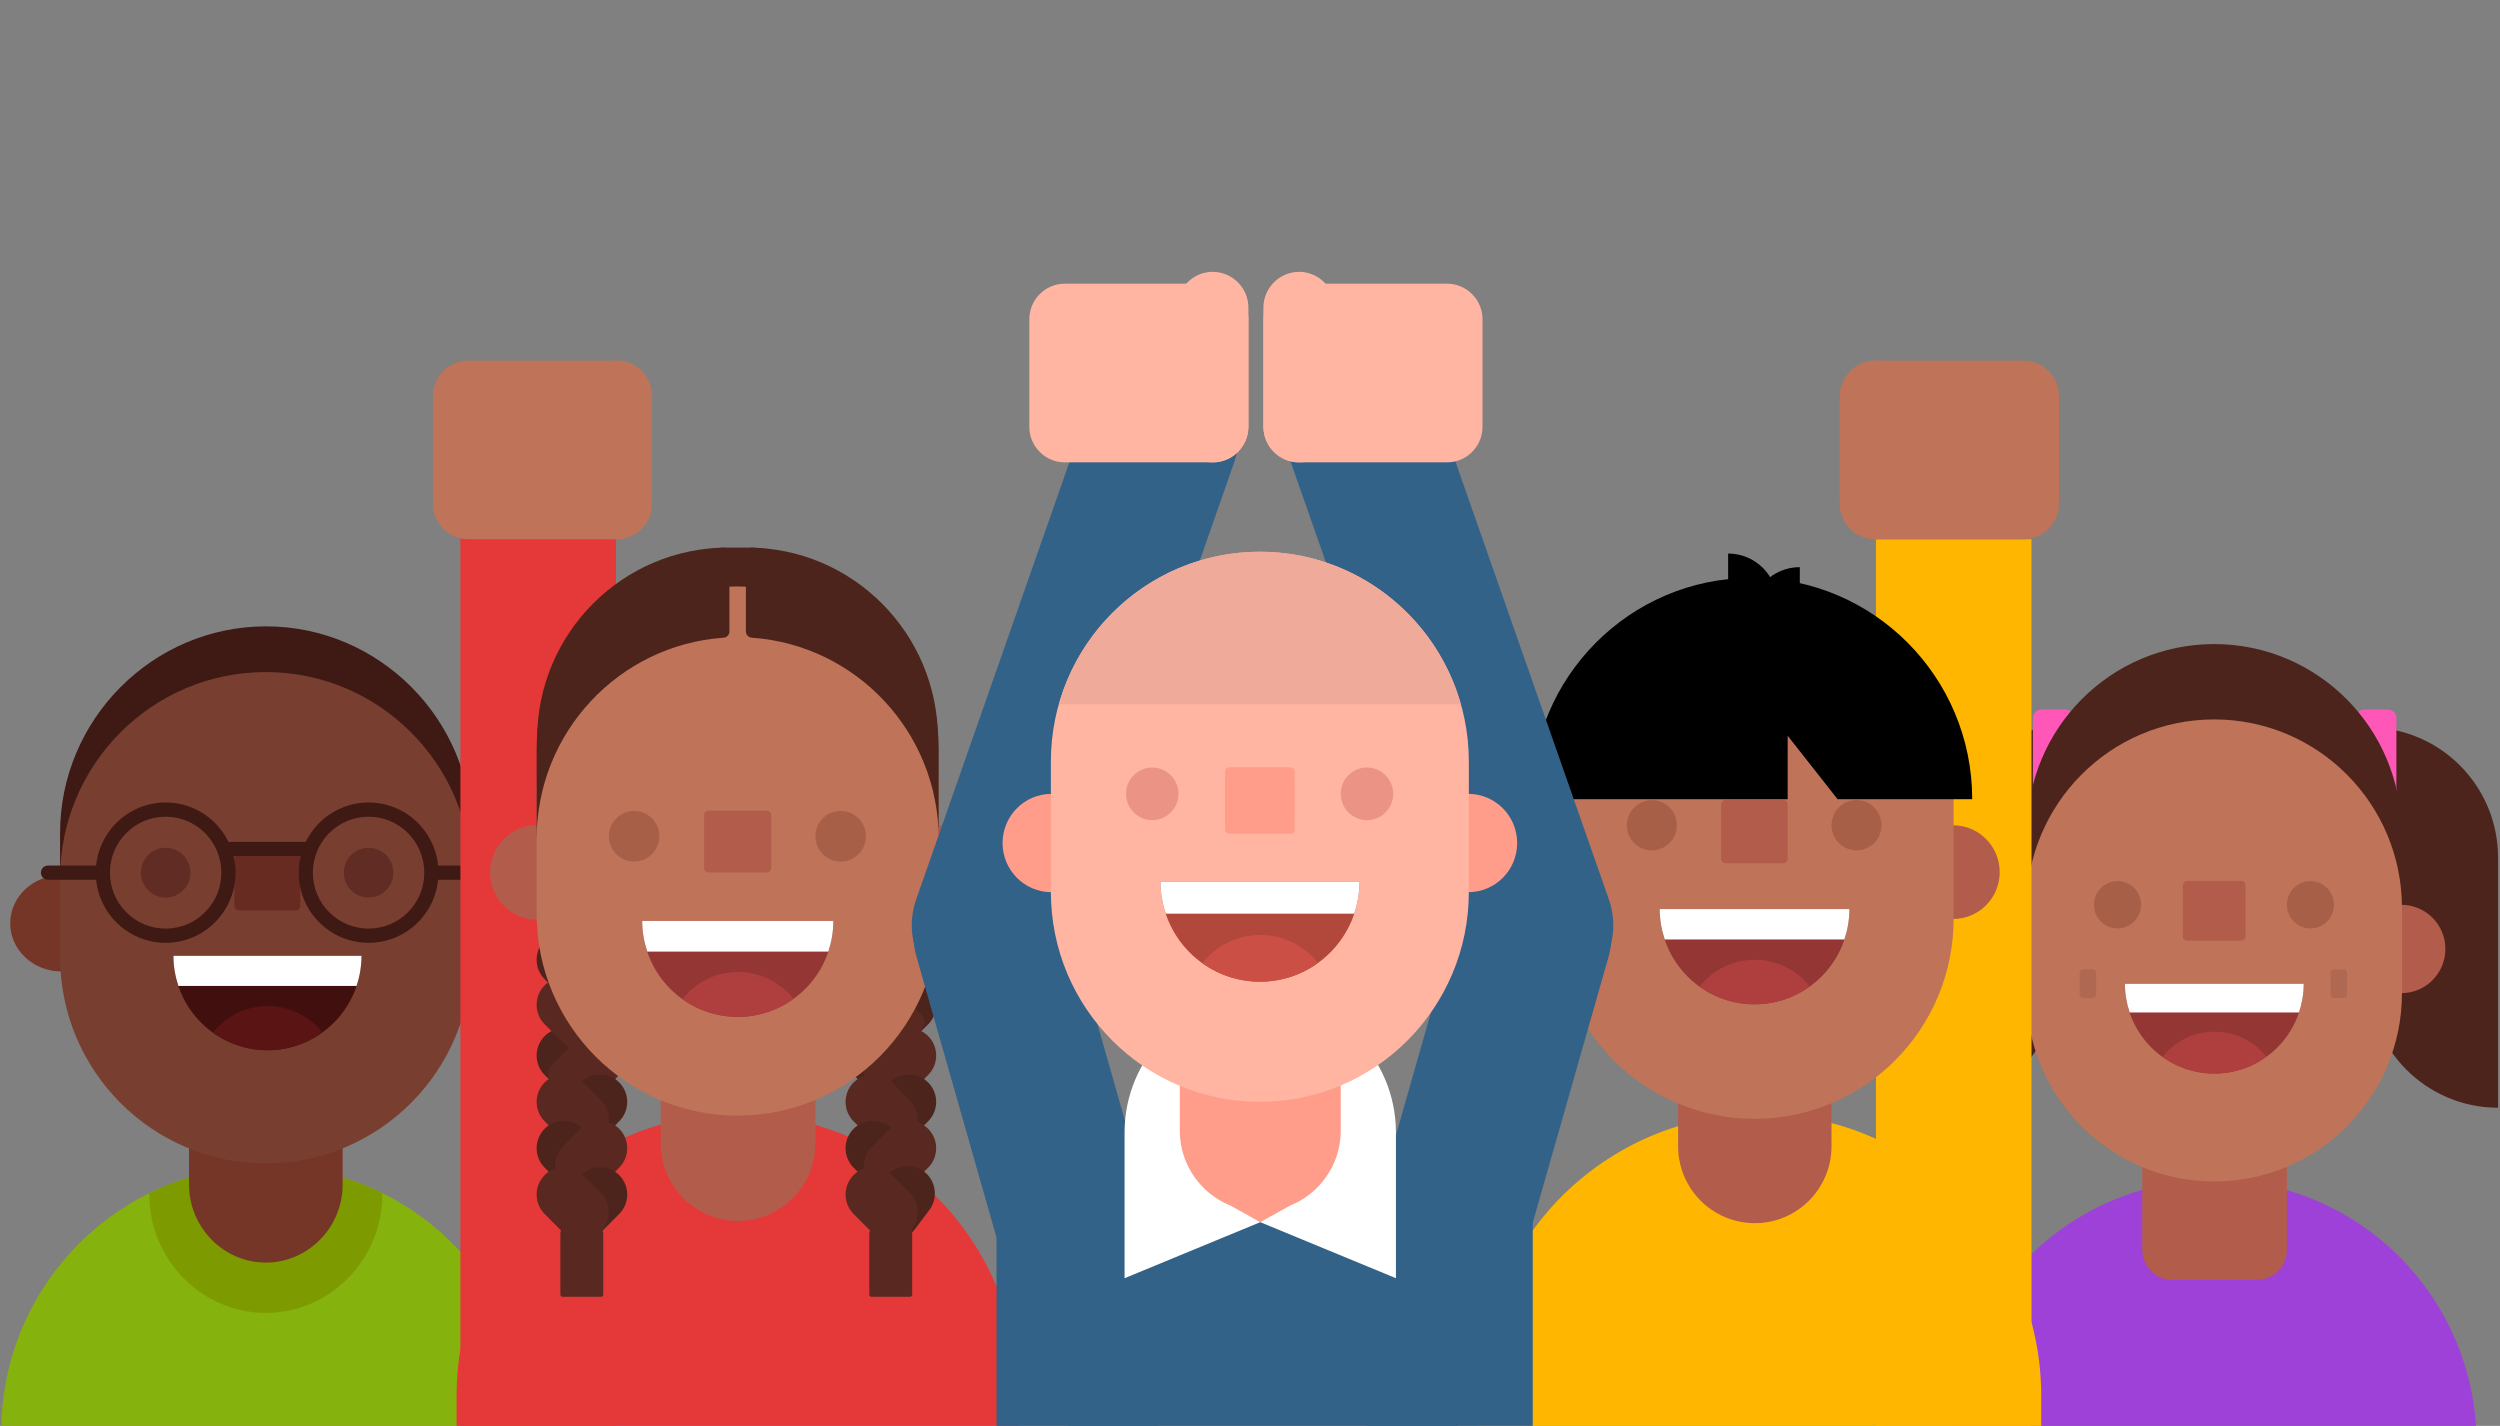 <?xml version="1.0" encoding="UTF-8" standalone="no"?>
<!-- Generator: Adobe Illustrator 16.0.0, SVG Export Plug-In . SVG Version: 6.00 Build 0)  -->

<svg
   xmlns:dc="http://purl.org/dc/elements/1.1/"
   xmlns:cc="http://creativecommons.org/ns#"
   xmlns:rdf="http://www.w3.org/1999/02/22-rdf-syntax-ns#"
   xmlns:svg="http://www.w3.org/2000/svg"
   xmlns="http://www.w3.org/2000/svg"
   xmlns:sodipodi="http://sodipodi.sourceforge.net/DTD/sodipodi-0.dtd"
   xmlns:inkscape="http://www.inkscape.org/namespaces/inkscape"
   version="1.1"
   id="Layer_1"
   x="0px"
   y="0px"
   width="398px"
   height="227px"
   viewBox="0 0 398 227"
   enable-background="new 0 0 398 227"
   xml:space="preserve"
   inkscape:version="0.91 r"
   sodipodi:docname="svgxml.svg"><rect x="0" y="0" width="398" height="227" fill="#808080" stroke="none"/><defs
     id="defs14636" /><sodipodi:namedview
     pagecolor="#ffffff"
     bordercolor="#666666"
     borderopacity="1"
     objecttolerance="10"
     gridtolerance="10"
     guidetolerance="10"
     inkscape:pageopacity="0"
     inkscape:pageshadow="2"
     inkscape:window-width="1366"
     inkscape:window-height="716"
     id="namedview14634"
     showgrid="false"
     inkscape:zoom="2.4874372"
     inkscape:cx="199"
     inkscape:cy="113.5"
     inkscape:window-x="0"
     inkscape:window-y="0"
     inkscape:window-maximized="1"
     inkscape:current-layer="Layer_1" /><path
     fill="#4C241C"
     d="M377.036,115.805v39.81c0,11.452,9.247,20.737,20.654,20.737v-39.81  C397.69,125.088,388.443,115.805,377.036,115.805 M327.69,115.805v39.81c0,11.452-9.246,20.737-20.653,20.737v-39.81  C307.037,125.088,316.284,115.805,327.69,115.805"
     id="path14412" /><path
     fill="#FF57B7"
     d="M328.797,128.872h-3.824c-0.737-0.004-1.334-0.603-1.335-1.34v-13.226c0-0.737,0.601-1.34,1.335-1.34h3.824  c0.734,0,1.335,0.603,1.335,1.34v13.226C330.132,128.27,329.531,128.872,328.797,128.872 M380.171,128.872h-3.824  c-0.737-0.005-1.333-0.603-1.334-1.34v-13.226c0-0.737,0.601-1.34,1.334-1.34h3.824c0.735,0,1.335,0.603,1.335,1.34v13.226  C381.506,128.27,380.906,128.872,380.171,128.872"
     id="path14414" /><path
     fill="#4C241C"
     d="M352.502,169.098c-16.46,0-29.802-13.396-29.802-29.924v-6.715c0-16.525,13.342-29.923,29.801-29.923  c16.46,0,29.802,13.397,29.802,29.923v6.715C382.303,155.701,368.961,169.098,352.502,169.098"
     id="path14416" /><path
     fill="#9D41D8"
     d="M310.708,240.08v-10.287c0-23.169,18.705-41.95,41.778-41.95s41.778,18.781,41.778,41.95v10.287"
     id="path14418" /><path
     fill="#B25C4B"
     d="M389.307,151.077c0,3.884-3.136,7.032-7.004,7.032s-7.004-3.148-7.004-7.032s3.136-7.032,7.004-7.032  S389.307,147.193,389.307,151.077 M329.704,151.077c0,3.884-3.136,7.032-7.004,7.032s-7.004-3.148-7.004-7.032  s3.136-7.032,7.004-7.032S329.704,147.193,329.704,151.077 M359.337,203.754h-13.556c-2.613,0-4.732-2.127-4.732-4.751v-27.469  c0-2.624,2.119-4.751,4.732-4.751h13.556c2.613,0,4.732,2.127,4.732,4.751v27.469C364.069,201.627,361.95,203.754,359.337,203.754"
     id="path14420" /><path
     fill="#BF7358"
     d="M352.501,188.095c-16.508,0-29.891-13.438-29.891-30.015v-13.534c0-16.576,13.383-30.014,29.891-30.014  c16.51,0,29.893,13.438,29.893,30.014v13.534C382.394,174.656,369.01,188.095,352.501,188.095"
     id="path14422" /><path
     fill="#A85F48"
     d="M340.86,144.04c0.004,2.075-1.676,3.762-3.751,3.767c-2.076-0.004-3.756-1.69-3.752-3.767  c-0.004-2.076,1.676-3.763,3.752-3.767C339.186,140.277,340.865,141.964,340.86,144.04 M371.572,144.04  c0.004,2.075-1.676,3.762-3.751,3.767c-2.076-0.004-3.756-1.69-3.752-3.767c-0.004-2.076,1.676-3.763,3.752-3.767  C369.896,140.277,371.576,141.965,371.572,144.04"
     id="path14424" /><path
     fill="#933634"
     d="M366.75,156.624c0,7.892-6.37,14.29-14.23,14.29c-7.858,0-14.229-6.398-14.229-14.29"
     id="path14426" /><path
     fill="#FFFFFF"
     d="M339.043,161.186h26.954c0.481-1.435,0.754-2.965,0.754-4.562H338.29c0.002,1.551,0.257,3.091,0.753,4.56"
     id="path14428" /><path
     fill="#AF3F3F"
     d="M360.812,168.22c-1.938-2.43-4.913-3.989-8.257-3.989c-3.357,0-6.345,1.574-8.282,4.024  c2.401,1.729,5.287,2.659,8.246,2.658C355.499,170.914,358.402,169.971,360.812,168.22"
     id="path14430" /><path
     fill="#B25C4B"
     d="M356.784,149.747h-8.565c-0.39-0.001-0.704-0.317-0.704-0.707v-8.093c0-0.391,0.315-0.707,0.704-0.707h8.565  c0.39,0,0.704,0.316,0.704,0.707v8.093C357.488,149.43,357.174,149.747,356.784,149.747"
     id="path14432" /><path
     fill="#AF6852"
     d="M333.16,158.893h-1.547c-0.299-0.002-0.539-0.244-0.539-0.543v-3.477c0-0.298,0.243-0.542,0.54-0.542h1.545  c0.297,0,0.54,0.244,0.54,0.542v3.477C333.699,158.648,333.458,158.891,333.16,158.893 M373.117,158.893h-1.546  c-0.299-0.002-0.54-0.244-0.54-0.543v-3.477c0-0.298,0.244-0.542,0.54-0.542h1.546c0.297,0,0.54,0.244,0.54,0.542v3.477  C373.657,158.648,373.416,158.891,373.117,158.893"
     id="path14434" /><path
     fill="#3F1913"
     d="M42.347,177.2c-18.031,0-32.784-14.813-32.784-32.918v-11.648c0-18.104,14.753-32.919,32.784-32.919  c18.032,0,32.785,14.814,32.785,32.92v11.647C75.132,162.387,60.379,177.2,42.347,177.2"
     id="path14436" /><path
     fill="#763627"
     d="M82.763,146.993c0,4.231-3.416,7.663-7.631,7.663c-4.215,0-7.632-3.432-7.632-7.663  c0-4.232,3.417-7.663,7.632-7.663C79.347,139.33,82.763,142.76,82.763,146.993"
     id="path14438" /><path
     fill="#86B20D"
     d="M0.199,235.246v-7.311c0-23.359,18.859-42.295,42.122-42.295c23.264,0,42.122,18.936,42.122,42.295v7.311"
     id="path14440" /><path
     fill="#7D9B00"
     d="M42.32,209.016c10.203,0,18.55-8.49,18.55-18.867v-0.19c-5.769-2.848-12.117-4.325-18.55-4.317  c-6.433-0.008-12.78,1.471-18.548,4.318v0.189C23.772,200.525,32.119,209.016,42.32,209.016"
     id="path14442" /><path
     fill="#763627"
     d="M42.32,161.241c-6.725,0-12.229,5.598-12.229,12.44v14.887c0,6.842,5.504,12.439,12.23,12.439  c6.726,0,12.23-5.598,12.23-12.439V173.68C54.551,166.838,49.047,161.24,42.32,161.241 M1.626,146.993  c0,4.231,3.65,7.663,8.151,7.663c4.502,0,8.152-3.432,8.152-7.663c0-4.232-3.65-7.663-8.152-7.663S1.627,142.76,1.626,146.993"
     id="path14444" /><path
     fill="#783F30"
     d="M42.31,185.195c-18.086,0-32.747-14.721-32.747-32.883v-12.438c0-18.16,14.661-32.88,32.747-32.88  s32.747,14.72,32.747,32.88v12.438C75.057,170.473,60.396,185.195,42.31,185.195"
     id="path14446" /><path
     fill="#612C23"
     d="M30.317,138.927c0.004,2.185-1.763,3.959-3.947,3.964l0,0c-2.185-0.005-3.952-1.779-3.947-3.964l0,0  c-0.004-2.185,1.763-3.958,3.947-3.963l0,0C28.554,134.969,30.321,136.742,30.317,138.927L30.317,138.927 M62.625,138.927  c0.004,2.185-1.762,3.958-3.946,3.964c-2.185-0.005-3.952-1.779-3.947-3.964l0,0c-0.004-2.185,1.763-3.958,3.947-3.963l0,0  C60.863,134.969,62.629,136.743,62.625,138.927"
     id="path14448" /><path
     fill="#420F0F"
     d="M57.553,152.165c0,8.302-6.702,15.032-14.97,15.032s-14.97-6.73-14.97-15.032"
     id="path14450" /><path
     fill="#FFFFFF"
     d="M28.405,156.963H56.76c0.523-1.546,0.79-3.166,0.792-4.798h-29.94  C27.612,153.845,27.897,155.455,28.405,156.963"
     id="path14452" /><path
     fill="#5B1414"
     d="M51.307,164.365c-2.04-2.559-5.17-4.2-8.687-4.2c-3.532,0-6.674,1.658-8.713,4.235  c2.527,1.819,5.562,2.797,8.676,2.797C45.842,167.197,48.849,166.141,51.307,164.365"
     id="path14454" /><path
     fill="#672B21"
     d="M47.106,144.932H38.02c-0.389-0.001-0.705-0.317-0.704-0.707l0,0v-8.589c0-0.39,0.315-0.706,0.704-0.706  h9.085c0.388,0,0.704,0.316,0.704,0.706v8.589C47.809,144.614,47.493,144.932,47.106,144.932"
     id="path14456" /><path
     fill="#3F1913"
     d="M36.367,138.927H35.24c0,2.464-0.99,4.683-2.598,6.298c-1.658,1.671-3.916,2.609-6.27,2.607  c-2.355,0.003-4.614-0.936-6.272-2.607c-1.668-1.672-2.603-3.938-2.598-6.298c0-2.463,0.991-4.682,2.598-6.297  c1.658-1.672,3.916-2.61,6.271-2.608c2.453,0,4.663,0.996,6.271,2.608c1.667,1.671,2.603,3.937,2.598,6.297h2.257  c0-6.17-4.981-11.17-11.126-11.171c-6.145,0-11.125,5-11.125,11.171s4.98,11.171,11.125,11.171s11.125-5,11.126-11.17  L36.367,138.927 M68.676,138.927h-1.129c0,2.464-0.99,4.683-2.597,6.298c-1.659,1.671-3.917,2.61-6.271,2.607  c-2.355,0.003-4.614-0.936-6.272-2.607c-1.667-1.672-2.602-3.938-2.597-6.298c0-2.463,0.99-4.682,2.597-6.297  c1.658-1.672,3.917-2.61,6.272-2.608c2.452,0,4.662,0.996,6.27,2.608c1.667,1.671,2.603,3.937,2.598,6.297h2.257  c0-6.17-4.98-11.17-11.125-11.171c-6.145,0-11.126,5-11.126,11.171s4.98,11.171,11.126,11.171c6.144,0,11.124-5,11.125-11.17  L68.676,138.927"
     id="path14458" /><path
     fill="#3F1913"
     d="M35.093,134.023h14.742v2.267H35.093V134.023z M7.64,140.061h7.973c0.625-0.002,1.129-0.508,1.128-1.133  c0,0,0,0,0-0.001c0.001-0.624-0.503-1.131-1.127-1.133c0,0,0,0-0.001,0H7.64c-0.624,0.001-1.129,0.508-1.128,1.132v0.001  C6.51,139.551,7.015,140.059,7.64,140.061C7.639,140.061,7.64,140.061,7.64,140.061 M69.7,140.061h7.973  c0.624-0.002,1.129-0.508,1.128-1.133c0,0,0,0,0-0.001c0.002-0.624-0.503-1.131-1.127-1.133c0,0,0,0-0.001,0H69.7  c-0.625,0.001-1.13,0.507-1.129,1.131c0,0.001,0,0.001,0,0.002c-0.001,0.624,0.503,1.132,1.127,1.134  C69.699,140.061,69.699,140.061,69.7,140.061"
     id="path14460" /><path
     fill="#E53838"
     d="M73.298,72.665h24.758v160.162H73.298V72.665z"
     id="path14462" /><path
     fill="#BF7358"
     d="M98.17,85.849H74.551c-3.098,0-5.632-2.545-5.632-5.655V63.06c0-3.11,2.534-5.655,5.632-5.655h23.617  c3.098,0,5.632,2.545,5.632,5.655v17.134c0,3.11-2.534,5.655-5.632,5.655"
     id="path14464" /><path
     fill="#BF7358"
     d="M98.117,85.849c-3.126,0-5.684-2.568-5.684-5.707v-17.03c0-3.139,2.558-5.707,5.684-5.707  c3.127,0,5.684,2.568,5.684,5.708v17.029C103.801,83.281,101.244,85.849,98.117,85.849"
     id="path14470" /><path
     fill="#4C241C"
     d="M118.96,148.154h-3.083c-16.77,0-30.366-13.651-30.366-30.49c0-16.84,13.596-30.491,30.366-30.491h3.083  c16.77,0,30.366,13.65,30.366,30.49S135.73,148.154,118.96,148.154"
     id="path14472" /><path
     fill="#E53838"
     d="M72.688,233.266V222.25c0-24.805,20.026-44.914,44.73-44.914c24.705,0,44.73,20.109,44.73,44.914v11.016"
     id="path14474" /><path
     fill="#FFB600"
     d="M298.654,85.849h24.76v160.163h-24.76V85.849z"
     id="path14476" /><path
     fill="#BF7358"
     d="M298.543,85.849h23.617c3.098,0,5.632-2.545,5.632-5.655V63.06c0-3.11-2.534-5.655-5.632-5.655h-23.617  c-3.098,0-5.632,2.545-5.632,5.655v17.134C292.911,83.304,295.445,85.849,298.543,85.849"
     id="path14478" /><path
     fill="#BF7358"
     d="M298.596,85.849c3.127,0,5.684-2.568,5.684-5.707v-17.03c0-3.139-2.557-5.707-5.684-5.707  s-5.685,2.568-5.685,5.708v17.029C292.911,83.281,295.469,85.849,298.596,85.849"
     id="path14484" /><path
     fill="#FFB600"
     d="M324.963,233.266V222.25c0-24.805-20.027-44.914-44.73-44.914c-24.705,0-44.73,20.109-44.73,44.914v11.016"
     id="path14486" /><path
     fill="#4C241C"
     d="M89.505,173.943l-2.807-2.819c-1.689-1.709-1.689-4.458,0-6.167c1.695-1.696,4.445-1.697,6.142-0.001  c0,0,0.001,0.001,0.001,0.001l2.807,2.82c1.688,1.709,1.688,4.458,0,6.166c-1.696,1.697-4.445,1.697-6.142,0.002  C89.506,173.945,89.505,173.944,89.505,173.943"
     id="path14488" /><path
     fill="#4C241C"
     d="M87.743,161.604l6.595-6.621c0.65-0.65,1.705-0.65,2.355-0.001c0,0.001,0,0.001,0,0.001l3.788,3.803  c0.647,0.65,0.647,1.715,0,2.365l-6.596,6.621c-0.647,0.65-1.707,0.65-2.354,0l-3.788-3.803  C87.095,163.313,87.095,162.26,87.743,161.604"
     id="path14490" /><path
     fill="#4C241C"
     d="M89.505,158.693l-2.807-2.819c-1.689-1.709-1.689-4.458,0-6.167c1.696-1.696,4.446-1.696,6.143,0l2.807,2.82  c1.688,1.709,1.688,4.458,0,6.166c-1.696,1.697-4.445,1.697-6.142,0.002C89.506,158.695,89.505,158.694,89.505,158.693"
     id="path14492" /><path
     fill="#4C241C"
     d="M87.743,154.427l6.595-6.62c0.65-0.65,1.705-0.651,2.355-0.001c0,0,0,0,0,0.001l3.788,3.801  c0.647,0.65,0.647,1.716,0,2.365l-6.596,6.622c-0.647,0.65-1.707,0.65-2.354,0l-3.788-3.803  C87.095,156.137,87.095,155.082,87.743,154.427"
     id="path14494" /><path
     fill="#592921"
     d="M87.743,169.678l6.595-6.623c0.65-0.649,1.705-0.649,2.355,0l3.788,3.803c0.647,0.65,0.647,1.716,0,2.365  l-6.596,6.623c-0.647,0.65-1.707,0.65-2.354,0l-3.788-3.804C87.095,171.387,87.095,170.333,87.743,169.678"
     id="path14496" /><path
     fill="#592921"
     d="M89.505,165.87l-2.807-2.819c-1.689-1.709-1.689-4.458,0-6.167c1.695-1.696,4.445-1.696,6.142-0.001  c0,0,0.001,0.001,0.001,0.001l2.807,2.819c1.689,1.709,1.689,4.459,0,6.168C93.952,167.567,91.201,167.567,89.505,165.87"
     id="path14498" /><path
     fill="#4C241C"
     d="M89.637,175.152l2.807-2.818c1.697-1.696,4.447-1.696,6.143,0c1.689,1.709,1.689,4.459,0,6.168l-2.808,2.82  c-1.696,1.695-4.446,1.695-6.142,0l0,0C87.946,179.613,87.946,176.861,89.637,175.152"
     id="path14500" /><path
     fill="#592921"
     d="M89.505,181.32l-2.807-2.818c-1.689-1.709-1.689-4.459,0-6.168c1.696-1.696,4.446-1.696,6.143,0l2.807,2.82  c1.688,1.709,1.688,4.458,0,6.167C93.952,183.018,91.201,183.018,89.505,181.32"
     id="path14502" /><path
     fill="#4C241C"
     d="M89.505,188.698l-2.807-2.819c-1.689-1.709-1.689-4.459,0-6.168c1.695-1.696,4.445-1.697,6.142-0.001  c0,0.001,0.001,0.001,0.001,0.001l2.807,2.82c1.688,1.709,1.688,4.458,0,6.167C93.952,190.395,91.201,190.395,89.505,188.698"
     id="path14504" /><path
     fill="#592921"
     d="M89.637,182.53l2.807-2.819c1.696-1.696,4.446-1.697,6.142-0.001c0,0.001,0,0.001,0.001,0.001  c1.689,1.709,1.689,4.459,0,6.168l-2.808,2.82c-1.696,1.695-4.446,1.695-6.142,0l0,0C87.946,186.99,87.946,184.238,89.637,182.53"
     id="path14506" /><path
     fill="#4C241C"
     d="M89.637,189.907l2.807-2.82c1.697-1.696,4.447-1.696,6.143,0c1.69,1.709,1.69,4.46,0,6.169l-2.808,2.819  c-1.696,1.696-4.446,1.696-6.142,0l0,0C87.947,194.366,87.947,191.615,89.637,189.907"
     id="path14508" /><path
     fill="#592921"
     d="M89.505,196.075l-2.807-2.82c-1.689-1.709-1.689-4.458,0-6.167c1.696-1.696,4.446-1.696,6.143,0l2.807,2.819  c1.689,1.709,1.689,4.459,0,6.168C93.952,197.771,91.201,197.771,89.505,196.075"
     id="path14510" /><path
     fill="#B25C4B"
     d="M117.496,194.372c-6.805,0-12.322-5.54-12.322-12.373v-14.837c0-6.833,5.517-12.373,12.322-12.373  c6.806,0,12.323,5.54,12.323,12.373V182C129.819,188.834,124.302,194.373,117.496,194.372"
     id="path14512" /><path
     fill="#592921"
     d="M96.04,206.088v-9.648c0-0.724-0.59-1.314-1.31-1.314h-4.21c-0.72,0-1.31,0.591-1.31,1.314v9.648  c0,0.2,0.162,0.362,0.361,0.362h6.109C95.88,206.45,96.04,206.288,96.04,206.088"
     id="path14514" /><path
     fill="#4C241C"
     d="M140.584,175.846l-6.595-6.623c-0.647-0.654-0.647-1.709,0-2.365l3.788-3.803  c0.65-0.649,1.705-0.649,2.355,0l6.595,6.623c0.648,0.65,0.648,1.715,0,2.364l-3.788,3.804  C142.292,176.496,141.232,176.496,140.584,175.846"
     id="path14516" /><path
     fill="#4C241C"
     d="M138.821,159.703l2.808-2.82c1.696-1.696,4.446-1.697,6.142-0.001c0,0.001,0,0.001,0.001,0.001  c1.689,1.709,1.689,4.459,0,6.168l-2.808,2.82c-1.696,1.696-4.446,1.696-6.143,0C137.132,164.162,137.132,161.412,138.821,159.703"
     id="path14518" /><path
     fill="#4C241C"
     d="M140.584,160.595l-6.595-6.622c-0.647-0.654-0.647-1.709,0-2.365l3.788-3.801  c0.65-0.65,1.705-0.651,2.355-0.001c0,0,0,0,0,0.001l6.595,6.62c0.648,0.65,0.648,1.716,0,2.365l-3.788,3.803  C142.292,161.245,141.232,161.245,140.584,160.595"
     id="path14520" /><path
     fill="#4C241C"
     d="M138.821,152.525l2.808-2.819c1.696-1.696,4.447-1.696,6.143,0c1.69,1.709,1.69,4.46,0,6.169l-2.808,2.818  c-1.696,1.697-4.445,1.697-6.142,0.002c0,0-0.001-0.001-0.001-0.002C137.132,156.984,137.132,154.234,138.821,152.525"
     id="path14522" /><path
     fill="#592921"
     d="M138.821,167.775l2.808-2.818c1.696-1.696,4.446-1.697,6.142-0.001c0,0,0,0.001,0.001,0.001  c1.689,1.709,1.689,4.459,0,6.168l-2.808,2.818c-1.696,1.697-4.445,1.697-6.142,0.002c0,0-0.001-0.001-0.001-0.002  C137.132,172.234,137.132,169.484,138.821,167.775"
     id="path14524" /><path
     fill="#592921"
     d="M140.584,167.771l-6.595-6.621c-0.647-0.656-0.647-1.71,0-2.365l3.788-3.803  c0.65-0.65,1.705-0.65,2.355-0.001c0,0.001,0,0.001,0,0.001l6.595,6.621c0.648,0.65,0.648,1.715,0,2.365l-3.788,3.803  C142.292,168.422,141.232,168.422,140.584,167.771"
     id="path14526" /><path
     fill="#4C241C"
     d="M138.821,175.152l2.808-2.818c1.696-1.696,4.447-1.696,6.143,0c1.689,1.709,1.689,4.459,0,6.168l-2.808,2.82  c-1.696,1.695-4.446,1.695-6.143,0C137.131,179.613,137.131,176.862,138.821,175.152"
     id="path14528" /><path
     fill="#592921"
     d="M138.69,181.32l-2.807-2.818c-1.689-1.709-1.689-4.459,0-6.168c1.696-1.695,4.446-1.695,6.142,0l2.808,2.82  c1.688,1.709,1.688,4.458,0,6.167C143.137,183.018,140.386,183.018,138.69,181.32"
     id="path14530" /><path
     fill="#4C241C"
     d="M138.69,188.698l-2.807-2.819c-1.689-1.709-1.689-4.459,0-6.168c1.696-1.695,4.446-1.696,6.142,0l0,0  l2.808,2.82c1.688,1.709,1.688,4.458,0,6.167C143.137,190.395,140.386,190.395,138.69,188.698"
     id="path14532" /><path
     fill="#592921"
     d="M138.821,182.53l2.808-2.819c1.696-1.696,4.446-1.697,6.142-0.001c0,0.001,0,0.001,0.001,0.001  c1.689,1.709,1.689,4.459,0,6.168l-2.808,2.82c-1.696,1.695-4.446,1.695-6.143,0C137.131,186.99,137.131,184.239,138.821,182.53"
     id="path14534" /><path
     fill="#4C241C"
     d="M138.633,190.547l2.391-3.183c1.444-1.916,4.167-2.299,6.083-0.856c1.908,1.444,2.291,4.193,0.853,6.108  l-2.391,3.183c-1.444,1.916-4.167,2.299-6.084,0.856C137.578,195.211,137.195,192.462,138.633,190.547"
     id="path14536" /><path
     fill="#592921"
     d="M138.69,196.075l-2.807-2.82c-1.688-1.709-1.688-4.458,0-6.167c1.696-1.695,4.446-1.695,6.142,0l2.808,2.819  c1.689,1.709,1.689,4.459,0,6.168C143.137,197.771,140.386,197.771,138.69,196.075"
     id="path14538" /><path
     fill="#592921"
     d="M145.224,206.088v-9.648c0-0.724-0.589-1.314-1.309-1.314h-4.211c-0.72,0-1.31,0.591-1.31,1.314v9.648  c0,0.2,0.162,0.362,0.361,0.362h6.109C145.063,206.45,145.224,206.288,145.224,206.088"
     id="path14540" /><path
     fill="#B25C4B"
     d="M156.824,138.882c0,4.158-3.357,7.53-7.498,7.53c-4.141,0-7.499-3.372-7.499-7.53  c0-4.157,3.358-7.53,7.499-7.53C153.467,131.352,156.824,134.725,156.824,138.882 M93.01,138.882c0,4.158-3.358,7.53-7.499,7.53  c-4.141,0-7.498-3.372-7.498-7.53c0-4.157,3.357-7.53,7.498-7.53C89.652,131.352,93.01,134.725,93.01,138.882"
     id="path14542" /><path
     fill="#BF7358"
     d="M117.435,177.605c-17.675,0-32.004-14.388-32.004-32.135v-19.974c0-17.748,14.329-32.135,32.004-32.135  c17.675,0,32.004,14.387,32.004,32.135v19.974C149.439,163.218,135.11,177.605,117.435,177.605"
     id="path14544" /><path
     fill="#A85F48"
     d="M104.972,133.13c0.005,2.224-1.793,4.029-4.016,4.034c0,0-0.001,0-0.002,0  c-2.223-0.005-4.021-1.811-4.016-4.033c-0.005-2.223,1.793-4.029,4.016-4.033l0,0C103.177,129.101,104.976,130.906,104.972,133.13  C104.972,133.13,104.972,133.131,104.972,133.13 M137.853,133.13c0.005,2.224-1.793,4.029-4.016,4.034c0,0,0,0-0.001,0  c-2.223-0.004-4.021-1.811-4.017-4.033l0,0c-0.005-2.223,1.793-4.029,4.016-4.033c0,0,0,0,0.001,0  C136.059,129.102,137.857,130.907,137.853,133.13C137.853,133.131,137.853,133.131,137.853,133.13"
     id="path14546" /><path
     fill="#B25C4B"
     d="M122.07,138.882h-9.27c-0.389-0.001-0.705-0.316-0.704-0.706c0,0,0,0,0-0.001v-8.405  c0-0.392,0.315-0.707,0.704-0.707h9.27c0.39,0,0.704,0.315,0.704,0.707v8.405C122.774,138.564,122.459,138.882,122.07,138.882"
     id="path14548" /><path
     fill="#933634"
     d="M132.67,146.614c0,8.437-6.812,15.276-15.215,15.276c-8.403,0-15.215-6.84-15.215-15.276"
     id="path14550" /><path
     fill="#FFFFFF"
     d="M103.046,151.49h28.818c0.514-1.533,0.805-3.17,0.805-4.876H102.24  C102.24,148.32,102.531,149.957,103.046,151.49"
     id="path14552" /><path
     fill="#AF3F3F"
     d="M126.32,159.012c-2.072-2.599-5.253-4.267-8.827-4.267c-3.59,0-6.783,1.685-8.855,4.304  c2.568,1.849,5.652,2.843,8.817,2.842C120.767,161.891,123.823,160.816,126.32,159.012"
     id="path14554" /><path
     fill="#4C241C"
     d="M116.123,88.171c0-0.572-0.483-1.037-1.051-0.995c-16.571,1.215-29.64,15.092-29.64,32.041v14.354  c0-16.99,13.133-30.896,29.762-32.05c0.521-0.032,0.927-0.462,0.929-0.984V88.171 M118.747,88.171v12.365  c0,0.525,0.408,0.948,0.929,0.984c16.629,1.155,29.763,15.06,29.763,32.05v-14.354c0-16.949-13.07-30.826-29.641-32.041  C119.23,87.134,118.748,87.599,118.747,88.171"
     id="path14556" /><path
     fill="#B25C4B"
     d="M318.352,138.845c0,4.12-3.326,7.46-7.43,7.46s-7.43-3.34-7.43-7.46s3.326-7.461,7.43-7.461  S318.352,134.725,318.352,138.845 M279.367,194.729c-6.743,0-12.21-5.49-12.21-12.261v-14.7c0-6.772,5.467-12.261,12.21-12.261  c6.742,0,12.21,5.488,12.21,12.261v14.699c0,6.772-5.468,12.26-12.21,12.26"
     id="path14558" /><path
     fill="#BF7358"
     d="M279.307,178.115c-17.515,0-31.711-14.256-31.711-31.842v-19.791c0-17.585,14.196-31.841,31.709-31.841  c17.516,0,31.712,14.256,31.712,31.841v19.791C311.017,163.859,296.82,178.114,279.307,178.115"
     id="path14560" /><path
     fill="#A85F48"
     d="M266.957,131.38c0.004,2.202-1.777,3.991-3.98,3.996l0,0c-2.202-0.005-3.984-1.794-3.979-3.996v-0.001  c-0.005-2.202,1.777-3.991,3.979-3.996l0,0C265.175,127.383,266.957,129.173,266.957,131.38 M299.537,131.38  c0.004,2.202-1.777,3.991-3.98,3.996l0,0c-2.202-0.005-3.984-1.794-3.979-3.996v-0.001c-0.005-2.202,1.777-3.991,3.979-3.996l0,0  C297.755,127.383,299.537,129.173,299.537,131.38"
     id="path14562" /><path
     fill="#933634"
     d="M294.422,144.73c0,8.371-6.759,15.158-15.096,15.158c-8.338,0-15.098-6.787-15.098-15.16"
     id="path14564" /><path
     fill="#FFFFFF"
     d="M265.029,149.566h28.594c0.51-1.52,0.8-3.144,0.8-4.838h-30.194  C264.229,146.423,264.518,148.047,265.029,149.566"
     id="path14566" /><path
     fill="#AF3F3F"
     d="M288.123,157.031c-2.057-2.579-5.213-4.234-8.76-4.234c-3.562,0-6.73,1.671-8.786,4.27  c2.548,1.835,5.608,2.822,8.749,2.82C282.486,159.888,285.565,158.888,288.123,157.031"
     id="path14568" /><path
     fill="#B25C4B"
     d="M283.893,137.434h-9.172c-0.391,0-0.705-0.315-0.705-0.705c0,0,0-0.001,0-0.002v-8.672  c0-0.39,0.315-0.707,0.703-0.707h9.174c0.389,0,0.705,0.316,0.705,0.707v8.672C284.598,137.117,284.281,137.434,283.893,137.434"
     id="path14570" /><path
     d="M286.529,90.288c-4.338,0-7.854,3.532-7.854,7.888h7.856v-7.888"
     id="path14572" /><path
     d="M275.118,88.123c4.339,0,7.856,3.532,7.856,7.888h-7.856V88.123"
     id="path14574" /><path
     d="M284.598,117.132l7.948,10.103h21.43c0-19.461-15.712-35.238-35.095-35.238c-19.382,0-35.095,15.777-35.095,35.238h40.81  v-10.103"
     id="path14576" /><path
     fill="#336289"
     d="M221.432,228.715c6.572,1.889,13.426-1.931,15.307-8.529l19.337-67.848c1.88-6.6-1.923-13.48-8.496-15.37  c-6.574-1.889-13.427,1.931-15.308,8.53l-19.336,67.846C211.055,219.943,214.857,226.826,221.432,228.715"
     id="path14578" /><path
     fill="#336289"
     d="M248.562,159.031c6.449-2.279,9.838-9.376,7.568-15.852l-27.449-78.331c-2.271-6.476-9.338-9.878-15.787-7.6  c-6.449,2.279-9.838,9.376-7.568,15.852l27.449,78.331C235.046,157.907,242.113,161.311,248.562,159.031 M180.556,228.715  c-6.573,1.889-13.426-1.931-15.307-8.529l-19.336-67.848c-1.88-6.6,1.923-13.48,8.496-15.37c6.573-1.889,13.427,1.931,15.307,8.53  l19.336,67.846C190.933,219.943,187.129,226.826,180.556,228.715"
     id="path14580" /><path
     fill="#336289"
     d="M153.426,159.031c-6.45-2.279-9.839-9.376-7.569-15.852l27.261-77.794c2.27-6.475,9.337-9.878,15.787-7.599  c6.45,2.279,9.838,9.375,7.569,15.851l-27.262,77.793C166.942,157.907,159.875,161.311,153.426,159.031 M158.646,189.993h85.37  v40.509h-85.37V189.993L158.646,189.993z"
     id="path14582" /><path
     fill="#336289"
     d="M160.88,178.439h22.558v23.231H160.88V178.439L160.88,178.439z"
     id="path14584" /><path
     fill="#FFFFFF"
     d="M222.232,203.49v-23.17c0-11.979-9.67-21.688-21.6-21.688c-11.929,0-21.6,9.71-21.6,21.688v23.171  l21.6-8.921L222.232,203.49"
     id="path14586" /><path
     fill="#FF9D8A"
     d="M241.531,134.211c0,4.323-3.49,7.826-7.795,7.826s-7.795-3.503-7.795-7.826c0-4.322,3.49-7.827,7.795-7.827  S241.531,129.889,241.531,134.211 M175.197,134.211c0,4.323-3.49,7.826-7.795,7.826c-4.305,0-7.794-3.503-7.794-7.826  c0-4.322,3.49-7.827,7.794-7.827C171.707,126.384,175.197,129.889,175.197,134.211 M200.633,192.836  c-7.074,0-12.809-5.758-12.809-12.861v-15.423c0-7.103,5.735-12.862,12.81-12.862c7.074,0,12.81,5.761,12.81,12.862v15.423  C213.443,187.078,207.708,192.836,200.633,192.836"
     id="path14588" /><path
     fill="#FFB5A1"
     d="M200.57,175.409c-18.375,0-33.269-14.956-33.269-33.405v-20.762c0-18.449,14.894-33.404,33.267-33.404  c18.373,0,33.269,14.955,33.269,33.404v20.762c0,18.449-14.896,33.405-33.269,33.405"
     id="path14590" /><path
     fill="#EB9486"
     d="M187.614,126.38c0,2.315-1.87,4.192-4.175,4.192c-2.306,0-4.176-1.877-4.176-4.192s1.87-4.192,4.176-4.192  C185.744,122.188,187.614,124.064,187.614,126.38 M221.793,126.38c0,2.315-1.869,4.192-4.175,4.192  c-2.311-0.006-4.18-1.882-4.175-4.192c-0.006-2.311,1.863-4.188,4.175-4.192l0,0C219.924,122.188,221.793,124.064,221.793,126.38"
     id="path14592" /><path
     fill="#B2473B"
     d="M216.428,140.384c0,8.783-7.091,15.903-15.838,15.903c-8.746,0-15.837-7.12-15.837-15.903"
     id="path14594" /><path
     fill="#FFFFFF"
     d="M185.591,145.46h29.998c0.536-1.595,0.839-3.299,0.839-5.076h-31.675  C184.753,142.161,185.055,143.864,185.591,145.46"
     id="path14596" /><path
     fill="#CC4F46"
     d="M209.82,153.29c-2.158-2.705-5.471-4.442-9.19-4.442c-3.737,0-7.061,1.754-9.218,4.48  c5.501,3.961,12.922,3.945,18.406-0.038"
     id="path14598" /><path
     fill="#FF9D8A"
     d="M205.415,132.73h-9.691c-0.39-0.001-0.705-0.317-0.704-0.707v-9.166c0-0.391,0.314-0.707,0.704-0.707h9.691  c0.39,0,0.704,0.315,0.704,0.707v9.166C206.119,132.414,205.805,132.73,205.415,132.73"
     id="path14600" /><path
     fill="#FFB5A1"
     d="M206.766,73.607h23.617c3.098,0,5.633-2.544,5.633-5.655V50.818c0-3.11-2.535-5.655-5.633-5.655h-23.617  c-3.098,0-5.632,2.545-5.632,5.655v17.134C201.134,71.062,203.668,73.607,206.766,73.607"
     id="path14602" /><path
     fill="#FF9D8A"
     d="M205.448,191.886l-4.815,2.685l-4.814-2.685H205.448"
     id="path14604" /><path
     fill="#EFAA9A"
     d="M168.568,112.122h64.002c-3.953-14.014-16.778-24.284-32.002-24.284  C185.346,87.838,172.522,98.108,168.568,112.122"
     id="path14606" /><path
     fill="#FFB5A1"
     d="M193.116,73.607H169.5c-3.098,0-5.632-2.545-5.632-5.655V50.818c0-3.11,2.534-5.655,5.632-5.655h23.617  c3.098,0,5.632,2.545,5.632,5.655v17.134C198.749,71.062,196.215,73.607,193.116,73.607"
     id="path14608" /><path
     fill="#FFB5A1"
     d="M193.064,73.607c-3.126,0-5.684-2.568-5.684-5.707V48.986c0-3.14,2.558-5.708,5.684-5.708  c3.127,0,5.684,2.569,5.684,5.708V67.9C198.748,71.039,196.191,73.607,193.064,73.607 M206.818,73.607  c3.125,0,5.684-2.568,5.684-5.707V48.986c0-3.14-2.559-5.708-5.684-5.708c-3.127,0-5.685,2.569-5.685,5.708V67.9  C201.134,71.039,203.691,73.607,206.818,73.607"
     id="path14614" /><path
     fill="#FDFDFD"
     d="M46.421,66.86v0.004V66.86 M46.421,66.843v0.004V66.843 M46.421,66.826v0.006V66.826 M46.42,66.809v0.006  V66.809 M46.42,66.792v0.006V66.792 M120.801,19.074h0.008H120.801 M120.786,19.074h0.01H120.786 M120.766,19.074H51.349  c-2.722,0-4.928,2.215-4.928,4.948c0-2.733,2.206-4.948,4.928-4.948h69.431H120.766"
     id="path14616" /><path
     fill="#FDFDFD"
     d="M160.659,48.369L160.659,48.369L160.659,48.369 M160.658,48.345v0.002V48.345 M160.658,48.321v0.005V48.321   M160.658,48.299v0.002V48.299 M160.657,48.274L160.657,48.274 M235.184,0.556h0.002 M235.123,0.554h0.003H235.123 M235.104,0.554  h0.004H235.104 M235.061,0.553h0.004H235.061 M235.041,0.553h0.006H235.041 M235.021,0.553h0.006H235.021"
     id="path14622" /><path
     fill="#FDFDFD"
     d="M271.02,66.88L271.02,66.88L271.02,66.88 M271.02,66.861L271.02,66.861 M271.02,66.844v0.004V66.844   M271.018,66.826L271.018,66.826 M271.018,66.809v0.006V66.809 M271.018,66.793v0.005V66.793 M345.388,19.074h0.005H345.388   M345.365,19.074h-69.42c-2.721,0-4.928,2.215-4.928,4.948c0-2.733,2.207-4.948,4.928-4.948h69.434H345.365"
     id="path14628" /></svg>